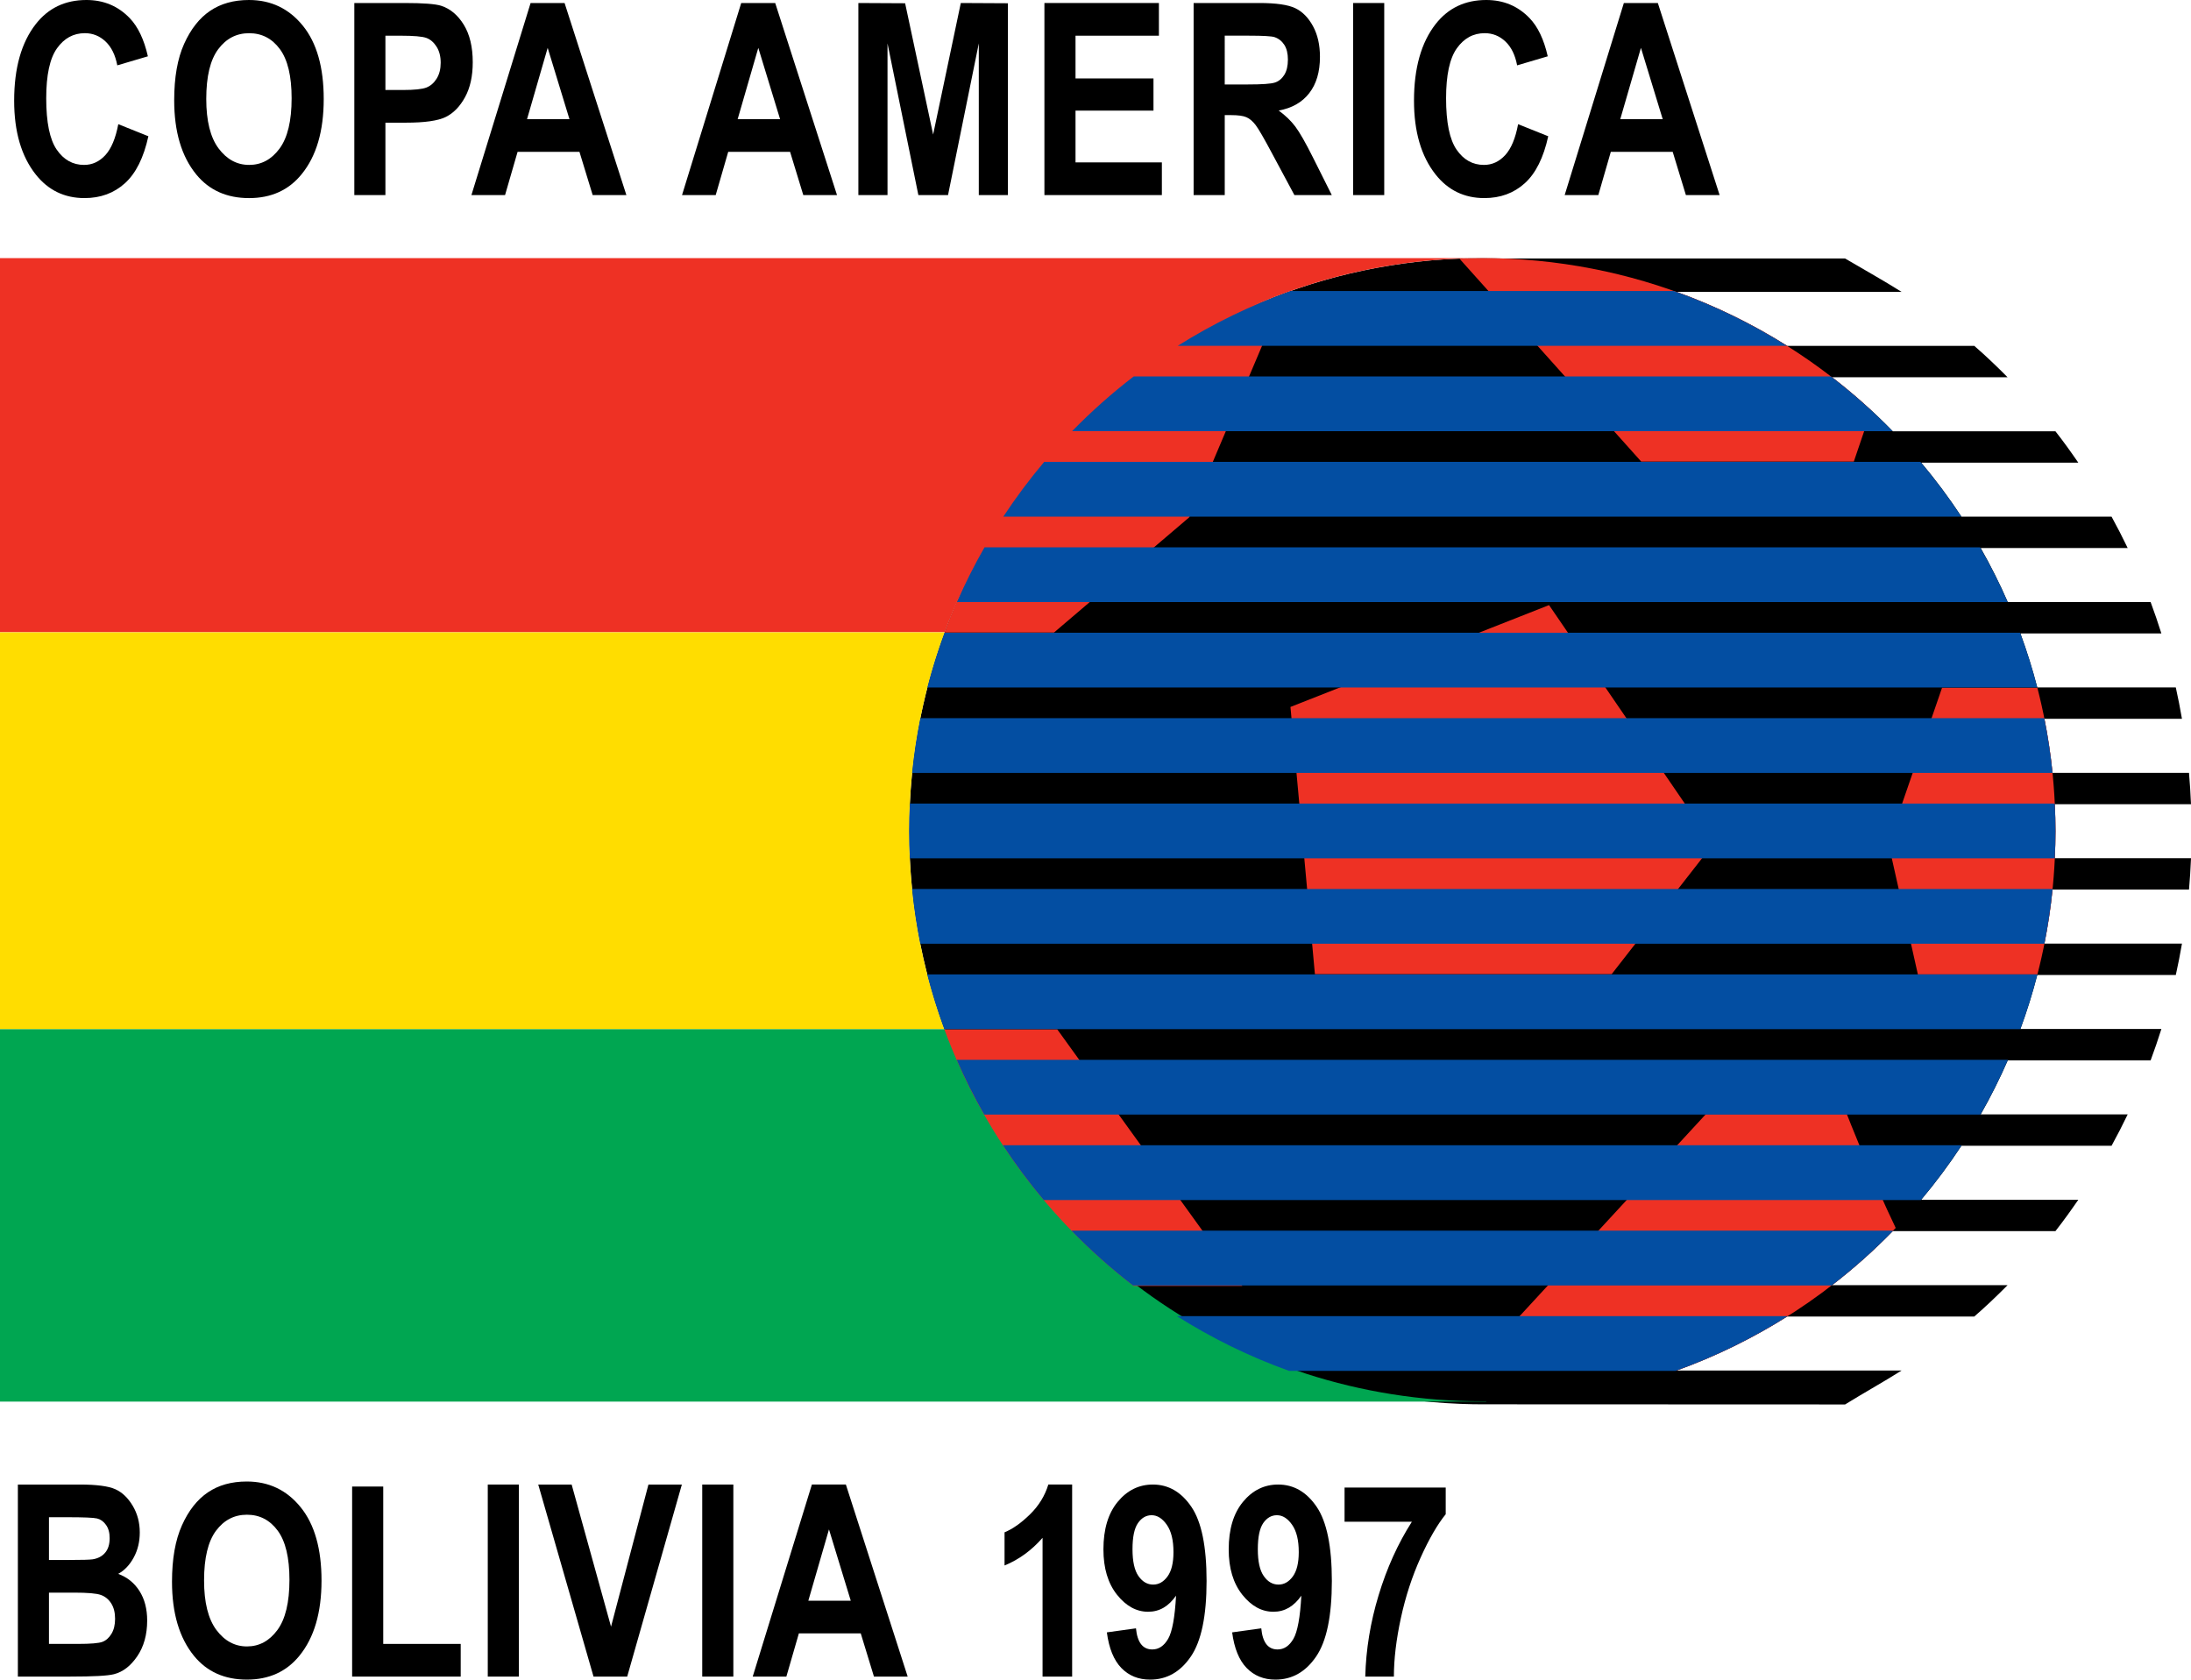 <?xml version="1.0" encoding="utf-8"?>
<!-- Generator: Adobe Illustrator 15.0.0, SVG Export Plug-In . SVG Version: 6.00 Build 0)  -->
<!DOCTYPE svg PUBLIC "-//W3C//DTD SVG 1.1//EN" "http://www.w3.org/Graphics/SVG/1.1/DTD/svg11.dtd">
<svg version="1.1" id="Layer_1" xmlns="http://www.w3.org/2000/svg" xmlns:xlink="http://www.w3.org/1999/xlink" x="0px" y="0px"
	 width="187.086px" height="143.425px" viewBox="0 0 187.086 143.425" enable-background="new 0 0 187.086 143.425"
	 xml:space="preserve">
<g>
	<path fill-rule="evenodd" clip-rule="evenodd" d="M175.512,70.979c0-0.773-0.021-1.542-0.057-2.307h11.631
		c-0.036-0.899-0.094-1.792-0.171-2.678H175.26c-0.157-1.561-0.391-3.099-0.691-4.613h11.745c-0.154-0.901-0.329-1.793-0.526-2.679
		h-11.828c-0.406-1.57-0.888-3.108-1.44-4.613h12.036c-0.284-0.904-0.591-1.796-0.918-2.678h-12.198
		c-0.69-1.583-1.462-3.123-2.311-4.613h12.551c-0.436-0.908-0.895-1.801-1.377-2.679h-12.816c-1.057-1.606-2.205-3.146-3.438-4.613
		h13.413c-0.628-0.913-1.271-1.811-1.952-2.678h-13.886c-1.613-1.656-3.344-3.198-5.177-4.613h14.977
		c-0.917-0.926-1.859-1.826-2.842-2.679h-15.97c-2.953-1.859-6.117-3.412-9.451-4.612h19.21c-1.555-0.982-3.166-1.873-4.822-2.85
		h-29.208c-0.586-0.021-2.945-0.021-3.531,0h-0.017c-0.017,0-0.032,0.001-0.049,0.002c-0.439,0.016-0.878,0.039-1.314,0.066h-0.002
		c-25.562,1.623-45.792,22.866-45.792,48.836c0,26.367,20.854,47.861,46.966,48.896c0.099,0.004,0.198,0.008,0.298,0.012
		c0.556,0.02,1.114,0.031,1.675,0.031c0.109,0,30.975,0.012,30.975,0.012c1.655-1.023,3.268-1.914,4.822-2.896h-19.212
		c3.334-1.201,6.499-2.754,9.452-4.613h15.971c0.982-0.852,1.925-1.752,2.842-2.678h-14.978c1.834-1.414,3.563-2.957,5.177-4.611
		h13.885c0.681-0.871,1.326-1.766,1.954-2.68h-13.414c1.233-1.467,2.382-3.008,3.438-4.613h12.817
		c0.482-0.877,0.941-1.77,1.376-2.678h-12.55c0.849-1.49,1.619-3.031,2.311-4.613h12.198c0.327-0.881,0.634-1.775,0.918-2.678
		h-12.037c0.554-1.506,1.035-3.045,1.44-4.613h11.829c0.197-0.887,0.372-1.777,0.526-2.678h-11.745
		c0.301-1.516,0.534-3.053,0.691-4.613h11.655c0.077-0.889,0.135-1.779,0.171-2.68h-11.631
		C175.491,72.522,175.512,71.753,175.512,70.979L175.512,70.979z"/>
	<path fill-rule="evenodd" clip-rule="evenodd" d="M10.1,10.604l2.57,1.031c-0.402,1.831-1.069,3.169-2.004,4.013
		c-0.934,0.845-2.083,1.267-3.447,1.267c-1.715,0-3.106-0.672-4.171-2.02c-1.227-1.555-1.839-3.652-1.839-6.293
		c0-2.789,0.616-4.972,1.849-6.549C4.129,0.685,5.569,0,7.378,0c1.472,0,2.705,0.516,3.697,1.546
		c0.706,0.733,1.224,1.82,1.553,3.262l-2.613,0.773C9.846,4.695,9.513,4.016,9.012,3.543c-0.5-0.473-1.09-0.71-1.769-0.71
		c-0.971,0-1.762,0.431-2.376,1.292c-0.614,0.861-0.92,2.284-0.92,4.266c0,2.057,0.299,3.519,0.897,4.388
		c0.598,0.869,1.376,1.303,2.333,1.303c0.7,0,1.305-0.278,1.817-0.833C9.504,12.693,9.872,11.812,10.1,10.604L10.1,10.604z"/>
	<path fill-rule="evenodd" clip-rule="evenodd" d="M14.874,8.559c0-1.949,0.281-3.554,0.849-4.815
		c0.566-1.261,1.306-2.2,2.218-2.817C18.852,0.31,19.958,0,21.258,0c1.883,0,3.417,0.733,4.604,2.198
		c1.187,1.466,1.78,3.553,1.78,6.26c0,2.738-0.628,4.876-1.884,6.416c-1.102,1.362-2.598,2.042-4.489,2.042
		c-1.906,0-3.409-0.672-4.512-2.02C15.5,13.356,14.874,11.244,14.874,8.559L14.874,8.559L14.874,8.559z M17.612,8.446
		c0,1.879,0.351,3.288,1.052,4.227c0.702,0.939,1.572,1.409,2.61,1.409c1.044,0,1.911-0.465,2.598-1.397
		c0.686-0.932,1.029-2.363,1.029-4.293c0-1.893-0.334-3.292-1.003-4.199c-0.668-0.905-1.543-1.358-2.625-1.358
		c-1.082,0-1.963,0.457-2.642,1.37C17.952,5.117,17.612,6.532,17.612,8.446L17.612,8.446z"/>
	<path fill-rule="evenodd" clip-rule="evenodd" d="M30.255,16.658V0.257h4.282c1.596,0,2.639,0.079,3.129,0.235
		c0.783,0.254,1.429,0.795,1.938,1.624c0.508,0.828,0.763,1.895,0.763,3.2c0,1.187-0.219,2.181-0.659,2.983
		c-0.439,0.802-0.989,1.365-1.647,1.689c-0.658,0.326-1.795,0.487-3.405,0.487H32.91v6.182H30.255L30.255,16.658L30.255,16.658z
		 M32.91,3.048v4.637h1.479c0.992,0,1.665-0.07,2.023-0.211c0.357-0.141,0.649-0.396,0.876-0.764
		c0.228-0.367,0.342-0.82,0.342-1.355c0-0.542-0.117-0.999-0.353-1.37c-0.236-0.372-0.526-0.621-0.871-0.747
		c-0.347-0.126-1.078-0.19-2.195-0.19H32.91L32.91,3.048z"/>
	<path fill-rule="evenodd" clip-rule="evenodd" d="M53.486,16.658h-2.879l-1.128-3.692h-5.283l-1.07,3.692h-2.872l5.053-16.401
		h2.901L53.486,16.658L53.486,16.658L53.486,16.658z M48.625,10.175l-1.86-6.089l-1.762,6.089H48.625L48.625,10.175z"/>
	<path fill-rule="evenodd" clip-rule="evenodd" d="M71.471,16.658h-2.879l-1.128-3.692h-5.283l-1.068,3.692h-2.875l5.054-16.401
		h2.902L71.471,16.658L71.471,16.658L71.471,16.658z M66.61,10.175L64.75,4.086l-1.762,6.089H66.61L66.61,10.175z"/>
	<polygon fill-rule="evenodd" clip-rule="evenodd" points="73.295,16.658 73.295,0.257 77.287,0.278 79.679,11.488 82.042,0.257 
		86.064,0.278 86.064,16.658 83.578,16.658 83.578,3.705 80.951,16.658 78.418,16.658 75.783,3.705 75.783,16.658 73.295,16.658 	
		"/>
	<polygon fill-rule="evenodd" clip-rule="evenodd" points="89.181,16.658 89.181,0.257 98.957,0.257 98.957,3.048 91.837,3.048 
		91.837,6.698 98.494,6.698 98.494,9.446 91.837,9.446 91.837,13.867 99.21,13.867 99.21,16.658 89.181,16.658 	"/>
	<path fill-rule="evenodd" clip-rule="evenodd" d="M101.921,16.658V0.257h5.607c1.434,0,2.458,0.148,3.074,0.443
		c0.613,0.295,1.119,0.807,1.514,1.537c0.396,0.729,0.593,1.601,0.593,2.617c0,1.286-0.307,2.321-0.919,3.106
		c-0.611,0.785-1.481,1.278-2.605,1.479c0.57,0.415,1.041,0.87,1.414,1.362c0.373,0.493,0.879,1.38,1.521,2.662l1.6,3.195h-3.193
		l-1.912-3.564c-0.686-1.289-1.153-2.094-1.399-2.416c-0.244-0.321-0.504-0.542-0.778-0.664c-0.273-0.123-0.714-0.184-1.32-0.184
		h-0.539v6.827H101.921L101.921,16.658L101.921,16.658z M104.577,7.212h1.977c1.207,0,1.976-0.053,2.307-0.163
		c0.33-0.107,0.595-0.326,0.802-0.654c0.205-0.329,0.309-0.766,0.309-1.311c0-0.522-0.104-0.941-0.309-1.259
		c-0.207-0.317-0.483-0.535-0.836-0.655c-0.248-0.081-0.97-0.124-2.162-0.124h-2.087V7.212L104.577,7.212z"/>
	<polygon fill-rule="evenodd" clip-rule="evenodd" points="115.544,16.658 115.544,0.257 118.198,0.257 118.198,16.658 
		115.544,16.658 	"/>
	<path fill-rule="evenodd" clip-rule="evenodd" d="M129.629,10.604l2.572,1.031c-0.401,1.831-1.069,3.169-2.004,4.013
		c-0.934,0.845-2.085,1.267-3.449,1.267c-1.714,0-3.104-0.672-4.169-2.02c-1.226-1.555-1.84-3.652-1.84-6.293
		c0-2.789,0.617-4.972,1.849-6.549C123.66,0.685,125.102,0,126.908,0c1.473,0,2.706,0.516,3.697,1.546
		c0.709,0.733,1.228,1.82,1.554,3.262l-2.614,0.773c-0.167-0.886-0.501-1.565-1.001-2.038c-0.501-0.473-1.09-0.71-1.77-0.71
		c-0.971,0-1.763,0.431-2.377,1.292c-0.613,0.861-0.919,2.284-0.919,4.266c0,2.057,0.298,3.519,0.897,4.388
		c0.597,0.869,1.377,1.303,2.333,1.303c0.701,0,1.305-0.278,1.816-0.833C129.036,12.693,129.403,11.812,129.629,10.604
		L129.629,10.604z"/>
	<path fill-rule="evenodd" clip-rule="evenodd" d="M146.836,16.658h-2.88l-1.127-3.692h-5.284l-1.067,3.692h-2.873l5.054-16.401
		h2.901L146.836,16.658L146.836,16.658L146.836,16.658z M141.976,10.175l-1.859-6.089l-1.765,6.089H141.976L141.976,10.175z"/>
	<path fill-rule="evenodd" clip-rule="evenodd" d="M1.526,126.767h5.282c1.441,0,2.455,0.135,3.041,0.4s1.079,0.738,1.482,1.412
		c0.402,0.672,0.604,1.434,0.604,2.285c0,0.787-0.171,1.494-0.513,2.127c-0.341,0.635-0.783,1.102-1.328,1.404
		c0.773,0.287,1.379,0.773,1.817,1.465c0.437,0.689,0.656,1.529,0.656,2.521c0,1.201-0.282,2.219-0.845,3.047
		c-0.562,0.828-1.227,1.342-1.994,1.535c-0.534,0.137-1.773,0.203-3.718,0.203H1.526V126.767L1.526,126.767L1.526,126.767z
		 M4.181,129.558v3.65h1.765c1.06,0,1.712-0.02,1.963-0.055c0.455-0.072,0.813-0.26,1.07-0.566c0.256-0.303,0.385-0.719,0.385-1.242
		c0-0.467-0.105-0.846-0.315-1.135c-0.208-0.293-0.462-0.473-0.759-0.545c-0.298-0.072-1.153-0.107-2.564-0.107H4.181L4.181,129.558
		L4.181,129.558z M4.181,135.997v4.379h2.472c1.083,0,1.779-0.059,2.087-0.174c0.308-0.115,0.565-0.34,0.774-0.682
		c0.208-0.338,0.313-0.768,0.313-1.287c0-0.537-0.113-0.98-0.336-1.326c-0.224-0.346-0.52-0.586-0.889-0.715
		c-0.371-0.131-1.126-0.195-2.269-0.195H4.181L4.181,135.997z"/>
	<path fill-rule="evenodd" clip-rule="evenodd" d="M14.687,135.065c0-1.947,0.282-3.553,0.849-4.813
		c0.564-1.262,1.304-2.201,2.217-2.818c0.911-0.617,2.018-0.926,3.317-0.926c1.884,0,3.418,0.732,4.605,2.199
		c1.187,1.465,1.779,3.553,1.779,6.26c0,2.736-0.629,4.875-1.883,6.414c-1.103,1.361-2.599,2.043-4.489,2.043
		c-1.906,0-3.409-0.674-4.512-2.02C15.313,139.864,14.687,137.753,14.687,135.065L14.687,135.065L14.687,135.065z M17.425,134.956
		c0,1.879,0.352,3.287,1.051,4.227c0.703,0.939,1.572,1.408,2.611,1.408c1.043,0,1.911-0.467,2.597-1.398
		c0.687-0.93,1.032-2.363,1.032-4.293c0-1.895-0.335-3.291-1.004-4.199c-0.67-0.904-1.543-1.357-2.625-1.357
		c-1.083,0-1.963,0.457-2.643,1.369C17.765,131.626,17.425,133.04,17.425,134.956L17.425,134.956z"/>
	<polygon fill-rule="evenodd" clip-rule="evenodd" points="30.068,143.167 30.068,126.938 32.724,126.938 32.724,140.376 
		39.339,140.376 39.339,143.167 30.068,143.167 	"/>
	<polygon fill-rule="evenodd" clip-rule="evenodd" points="41.65,143.167 41.65,126.767 44.305,126.767 44.305,143.167 
		41.65,143.167 	"/>
	<polygon fill-rule="evenodd" clip-rule="evenodd" points="50.68,143.167 45.96,126.767 48.812,126.767 52.175,138.903 
		55.37,126.767 58.223,126.767 53.556,143.167 50.68,143.167 	"/>
	<polygon fill-rule="evenodd" clip-rule="evenodd" points="59.963,143.167 59.963,126.767 62.619,126.767 62.619,143.167 
		59.963,143.167 	"/>
	<path fill-rule="evenodd" clip-rule="evenodd" d="M77.505,143.167h-2.879l-1.128-3.691h-5.283l-1.068,3.691h-2.873l5.052-16.4
		h2.902L77.505,143.167L77.505,143.167L77.505,143.167z M72.645,136.685l-1.86-6.088l-1.762,6.088H72.645L72.645,136.685z"/>
	<path fill-rule="evenodd" clip-rule="evenodd" d="M91.55,143.167h-2.528v-11.85c-0.936,1.07-2.018,1.859-3.245,2.361v-2.832
		c0.7-0.287,1.424-0.799,2.175-1.535c0.75-0.736,1.272-1.584,1.564-2.545h2.033V143.167L91.55,143.167z"/>
	<path fill-rule="evenodd" clip-rule="evenodd" d="M94.513,139.39l2.486-0.344c0.114,1.201,0.578,1.803,1.394,1.803
		c0.55,0,1.002-0.303,1.352-0.906c0.351-0.607,0.574-1.836,0.677-3.688c-0.316,0.453-0.671,0.797-1.065,1.029
		c-0.396,0.23-0.836,0.346-1.318,0.346c-1.002,0-1.89-0.486-2.662-1.457c-0.771-0.973-1.157-2.26-1.157-3.869
		c0-1.723,0.404-3.072,1.217-4.059c0.812-0.984,1.813-1.479,3.006-1.479c1.33,0,2.427,0.637,3.29,1.908
		c0.862,1.271,1.295,3.379,1.295,6.322c0,2.994-0.449,5.146-1.344,6.457c-0.894,1.314-2.055,1.971-3.48,1.971
		c-0.99,0-1.806-0.33-2.45-0.99S94.694,140.761,94.513,139.39L94.513,139.39L94.513,139.39z M100.201,132.536
		c0-1.014-0.19-1.793-0.57-2.334c-0.38-0.545-0.813-0.816-1.293-0.816c-0.47,0-0.857,0.223-1.168,0.67
		c-0.313,0.449-0.467,1.195-0.467,2.236c0,1.043,0.17,1.809,0.51,2.291c0.34,0.486,0.759,0.727,1.255,0.727
		c0.476,0,0.884-0.23,1.223-0.693C100.031,134.153,100.201,133.462,100.201,132.536L100.201,132.536z"/>
	<path fill-rule="evenodd" clip-rule="evenodd" d="M105.211,139.39l2.487-0.344c0.112,1.201,0.577,1.803,1.392,1.803
		c0.553,0,1.002-0.303,1.353-0.906c0.351-0.607,0.576-1.836,0.676-3.688c-0.314,0.453-0.67,0.797-1.065,1.029
		c-0.396,0.23-0.833,0.346-1.316,0.346c-1.003,0-1.889-0.486-2.661-1.457c-0.773-0.973-1.16-2.26-1.16-3.869
		c0-1.723,0.407-3.072,1.218-4.059c0.813-0.984,1.814-1.479,3.006-1.479c1.331,0,2.429,0.637,3.29,1.908s1.293,3.379,1.293,6.322
		c0,2.994-0.445,5.146-1.342,6.457c-0.895,1.314-2.055,1.971-3.479,1.971c-0.99,0-1.806-0.33-2.45-0.99
		C105.807,141.774,105.393,140.761,105.211,139.39L105.211,139.39L105.211,139.39z M110.899,132.536
		c0-1.014-0.188-1.793-0.569-2.334c-0.381-0.545-0.813-0.816-1.295-0.816c-0.468,0-0.856,0.223-1.168,0.67
		c-0.309,0.449-0.464,1.195-0.464,2.236c0,1.043,0.168,1.809,0.509,2.291c0.34,0.486,0.759,0.727,1.256,0.727
		c0.475,0,0.882-0.23,1.223-0.693C110.729,134.153,110.899,133.462,110.899,132.536L110.899,132.536z"/>
	<path fill-rule="evenodd" clip-rule="evenodd" d="M114.81,129.944v-2.92h8.637v2.277c-0.705,0.871-1.423,2.107-2.146,3.711
		c-0.725,1.605-1.287,3.326-1.683,5.158c-0.397,1.836-0.596,3.5-0.596,4.996h-2.444c0.059-2.32,0.438-4.639,1.141-6.951
		c0.7-2.314,1.647-4.404,2.838-6.271H114.81L114.81,129.944z"/>
	<path fill-rule="evenodd" clip-rule="evenodd" fill="#EE3124" d="M127.427,22.04h-0.854c0.286,0,0.57,0.006,0.854,0.01V22.04
		L127.427,22.04z"/>
	<path fill-rule="evenodd" clip-rule="evenodd" fill="#EE3124" d="M126.572,22.04H0v31.948h80.666
		C87.572,35.335,105.52,22.04,126.572,22.04L126.572,22.04z"/>
	<path fill-rule="evenodd" clip-rule="evenodd" fill="#FFDD00" d="M80.659,54.006H0V87.89h80.634
		c-1.94-5.271-3.001-10.967-3.001-16.91C77.633,65.012,78.703,59.294,80.659,54.006L80.659,54.006z"/>
	<path fill-rule="evenodd" clip-rule="evenodd" fill="#FFDD00" d="M80.666,53.988H0v0.018h80.659
		C80.661,54,80.663,53.994,80.666,53.988L80.666,53.988z"/>
	<path fill-rule="evenodd" clip-rule="evenodd" fill="#00A651" d="M80.731,87.884H0v31.801h126.899v-0.029
		c-0.108,0-0.218,0.004-0.327,0.004C105.585,119.659,87.685,106.446,80.731,87.884L80.731,87.884z"/>
	<polygon fill-rule="evenodd" clip-rule="evenodd" fill="#EE3124" points="112.278,83.185 110.19,60.367 132.271,51.67 
		146.252,72.112 137.617,83.185 112.278,83.185 	"/>
	<path fill-rule="evenodd" clip-rule="evenodd" fill="#EE3124" d="M161.872,104.856c-1.962-4.053-4.178-9.73-4.178-9.73h-12.021
		l-20.192,21.898h17.696C150.333,114.444,156.709,110.237,161.872,104.856L161.872,104.856z"/>
	<path fill-rule="evenodd" clip-rule="evenodd" fill="#EE3124" d="M161.249,72.009l2.515,11.195h10.209
		c1.005-3.906,1.539-8.004,1.539-12.225c0-4.231-0.537-8.336-1.546-12.252h-8.137L161.249,72.009L161.249,72.009z"/>
	<path fill-rule="evenodd" clip-rule="evenodd" fill="#EE3124" d="M158.295,39.414l1.486-4.37
		c-8.726-8.067-20.389-13.003-33.209-13.003c-0.654,0-1.302,0.024-1.948,0.049l15.518,17.325H158.295L158.295,39.414z"/>
	<path fill-rule="evenodd" clip-rule="evenodd" fill="#EE3124" d="M101.554,44.167l8.068-19.016
		c-14.486,4.524-23.731,14.704-28.964,28.862h9.341L101.554,44.167L101.554,44.167z"/>
	<path fill-rule="evenodd" clip-rule="evenodd" fill="#EE3124" d="M90.275,87.894h-9.638c3.225,8.756,8.889,16.33,16.16,21.914h9.28
		L90.275,87.894L90.275,87.894z"/>
	<path fill-rule="evenodd" clip-rule="evenodd" fill="#034EA2" d="M142.928,24.85h-32.71c-3.408,1.208-6.637,2.784-9.649,4.678
		h52.009C149.563,27.634,146.334,26.058,142.928,24.85L142.928,24.85z"/>
	<path fill-rule="evenodd" clip-rule="evenodd" fill="#034EA2" d="M91.541,36.821h70.063c-1.64-1.681-3.398-3.245-5.265-4.676
		H96.806C94.939,33.577,93.18,35.141,91.541,36.821L91.541,36.821z"/>
	<path fill-rule="evenodd" clip-rule="evenodd" fill="#034EA2" d="M85.671,44.116h81.803c-1.072-1.629-2.238-3.191-3.492-4.677
		H89.164C87.91,40.925,86.744,42.486,85.671,44.116L85.671,44.116z"/>
	<path fill-rule="evenodd" clip-rule="evenodd" fill="#034EA2" d="M81.713,51.411h89.718c-0.702-1.607-1.49-3.166-2.354-4.677
		h-85.01C83.203,48.245,82.416,49.804,81.713,51.411L81.713,51.411z"/>
	<path fill-rule="evenodd" clip-rule="evenodd" fill="#034EA2" d="M79.186,58.705h94.773c-0.411-1.592-0.903-3.152-1.466-4.677
		H80.652C80.089,55.553,79.598,57.113,79.186,58.705L79.186,58.705z"/>
	<path fill-rule="evenodd" clip-rule="evenodd" fill="#034EA2" d="M77.884,66h97.378c-0.16-1.583-0.399-3.143-0.706-4.678H78.591
		C78.283,62.857,78.044,64.416,77.884,66L77.884,66z"/>
	<path fill-rule="evenodd" clip-rule="evenodd" fill="#034EA2" d="M77.633,70.979c0,0.775,0.022,1.547,0.058,2.314h97.762
		c0.037-0.768,0.059-1.539,0.059-2.314c0-0.792-0.021-1.58-0.06-2.363h-97.76C77.655,69.4,77.633,70.187,77.633,70.979
		L77.633,70.979z"/>
	<path fill-rule="evenodd" clip-rule="evenodd" fill="#034EA2" d="M78.583,80.589h95.981c0.306-1.535,0.543-3.094,0.701-4.678H77.88
		C78.039,77.495,78.276,79.054,78.583,80.589L78.583,80.589z"/>
	<path fill-rule="evenodd" clip-rule="evenodd" fill="#034EA2" d="M80.632,87.882h91.88c0.562-1.523,1.051-3.086,1.46-4.678h-94.8
		C79.582,84.796,80.072,86.358,80.632,87.882L80.632,87.882z"/>
	<path fill-rule="evenodd" clip-rule="evenodd" fill="#034EA2" d="M84.04,95.175h85.067c0.861-1.51,1.647-3.068,2.348-4.676H81.692
		C82.391,92.106,83.178,93.665,84.04,95.175L84.04,95.175z"/>
	<path fill-rule="evenodd" clip-rule="evenodd" fill="#034EA2" d="M89.122,102.472h74.902c1.25-1.486,2.412-3.049,3.479-4.678
		H85.639C86.709,99.423,87.871,100.985,89.122,102.472L89.122,102.472z"/>
	<path fill-rule="evenodd" clip-rule="evenodd" fill="#034EA2" d="M96.743,109.765h59.659c1.86-1.432,3.614-2.994,5.25-4.676H91.494
		C93.128,106.771,94.882,108.333,96.743,109.765L96.743,109.765z"/>
	<path fill-rule="evenodd" clip-rule="evenodd" fill="#034EA2" d="M110.07,117.06h33.005c3.381-1.211,6.588-2.789,9.578-4.676
		H100.49C103.482,114.271,106.688,115.849,110.07,117.06L110.07,117.06z"/>
</g>
</svg>
